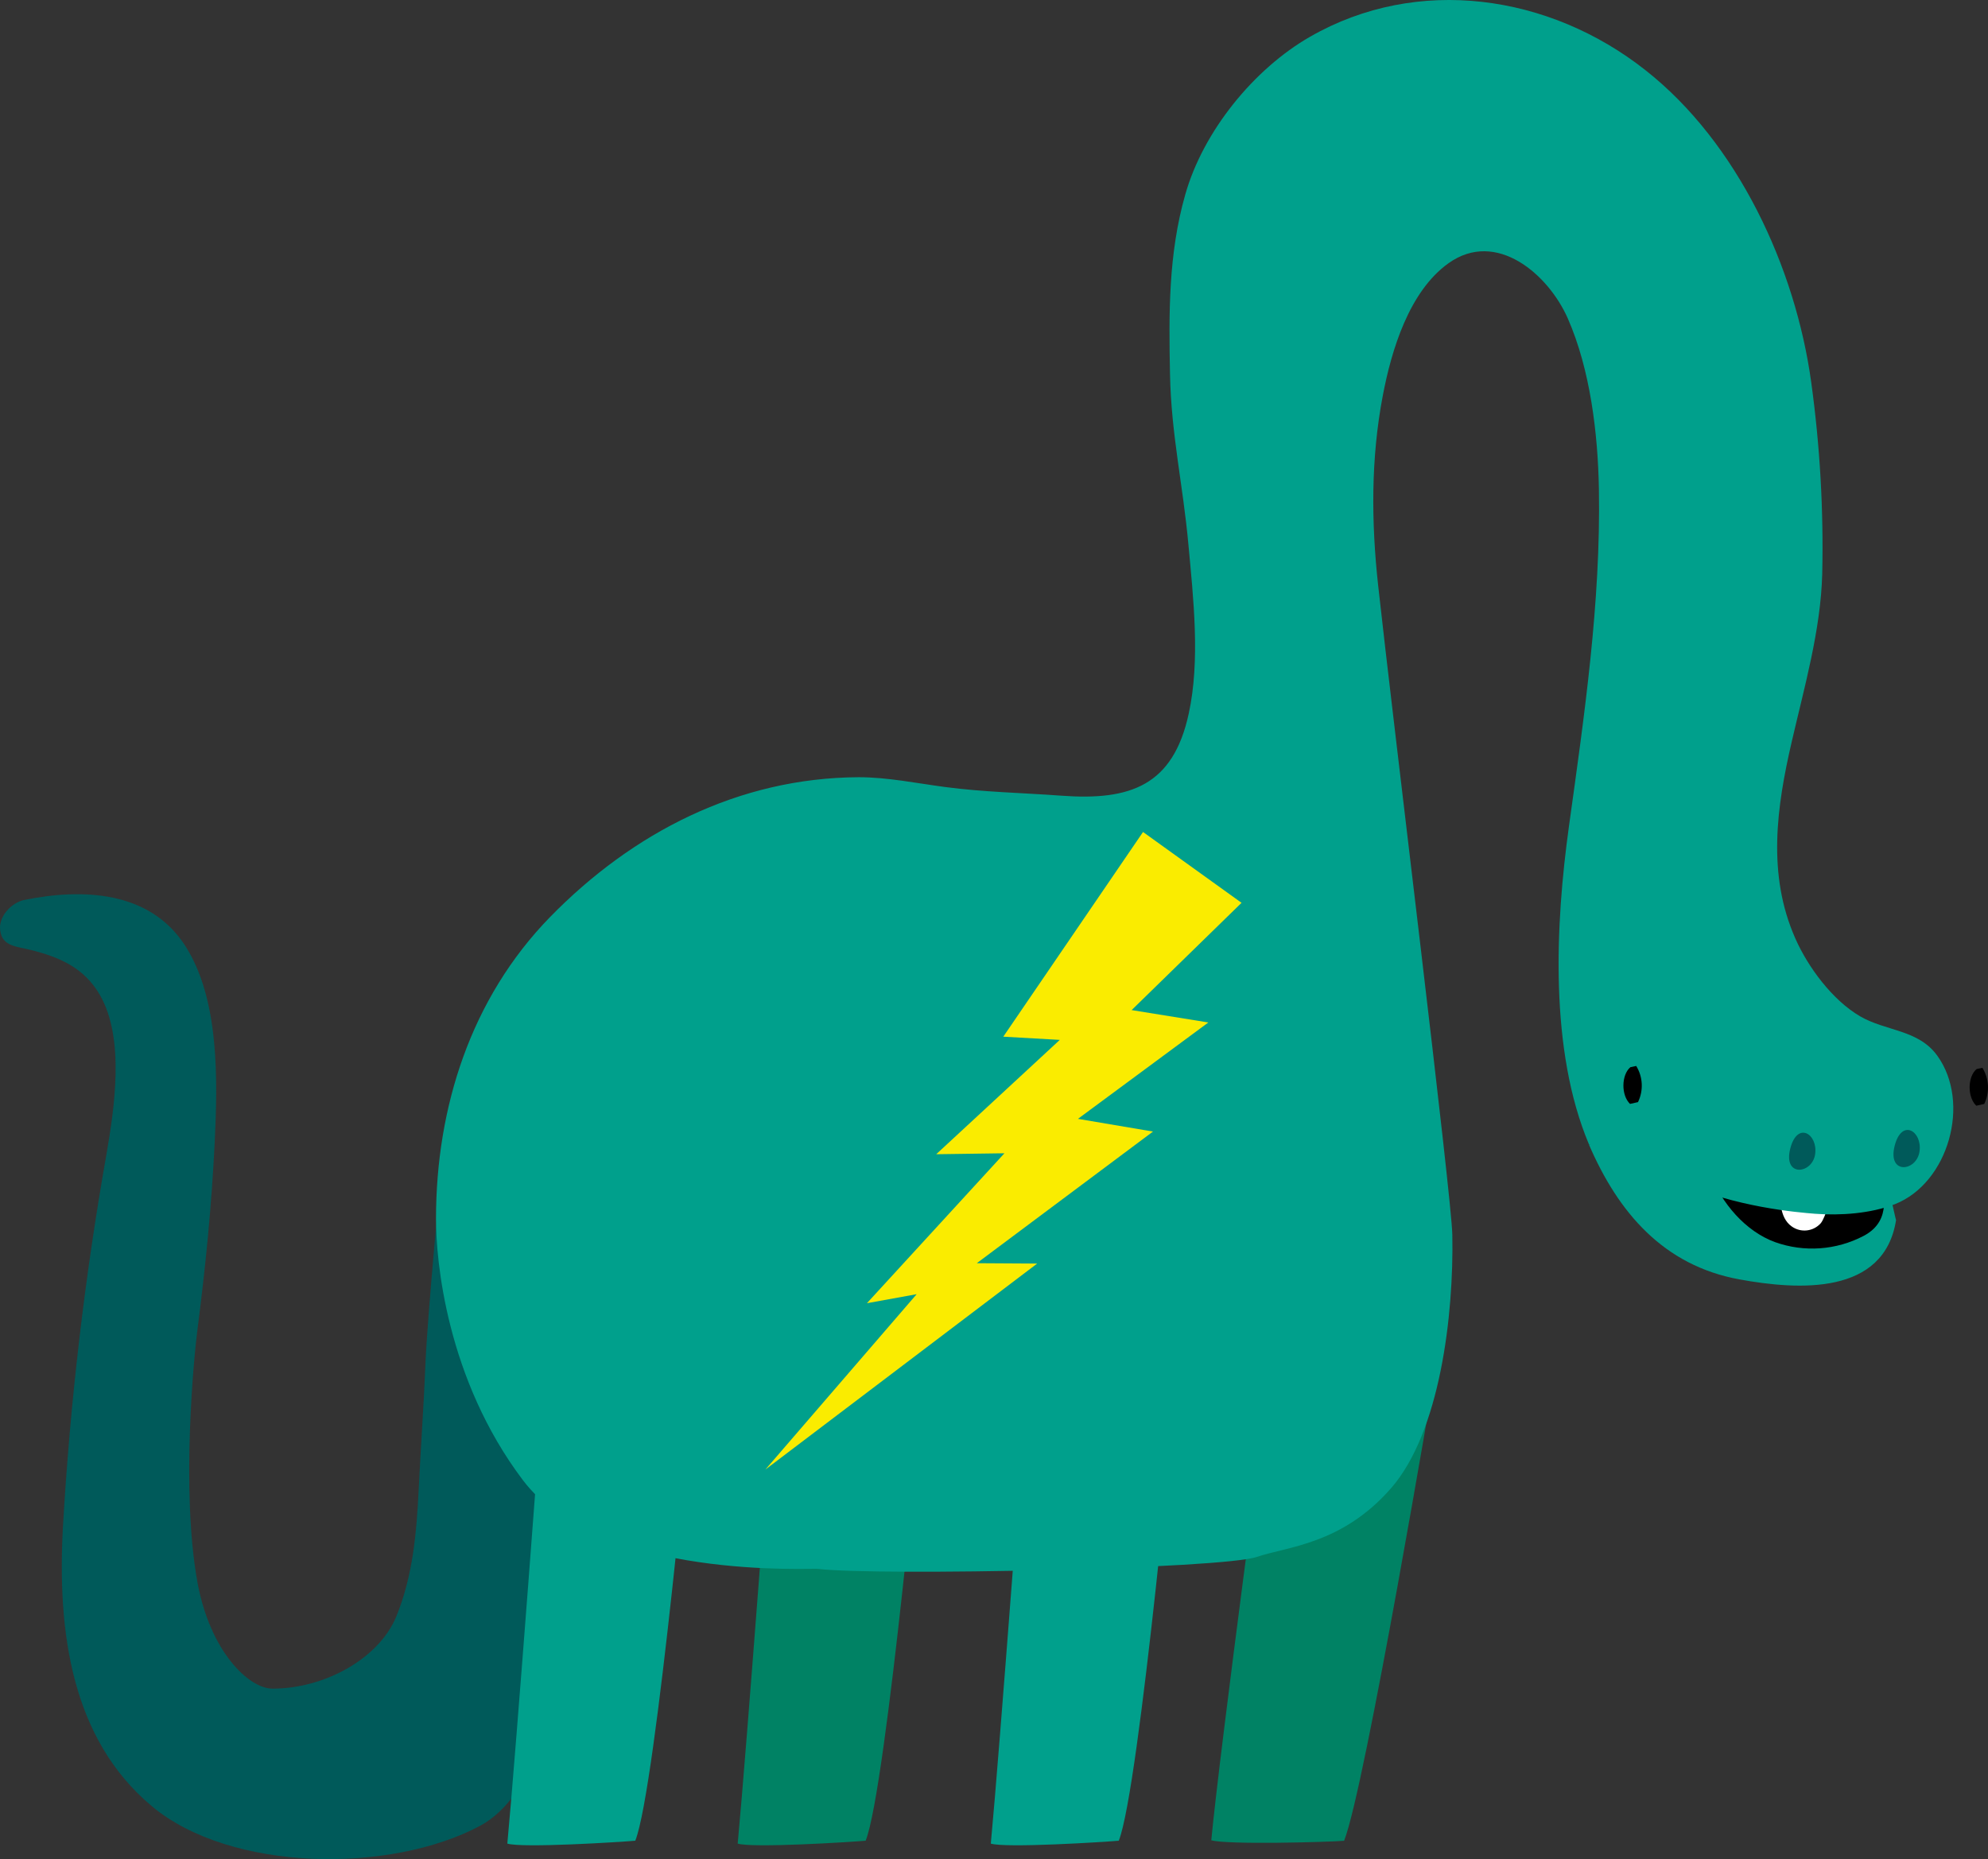 <svg version="1.1" xmlns="http://www.w3.org/2000/svg" xmlns:xlink="http://www.w3.org/1999/xlink" width="195.763" height="183.088" viewBox="0,0,195.763,183.088"><rect x="0" y="0" width="195.763" height="183.088" fill="#333333" stroke="none"/><g transform="translate(-142.217,-88.433)"><g data-paper-data="{&quot;isPaintingLayer&quot;:true}" stroke="none" stroke-linecap="butt" stroke-linejoin="miter" stroke-miterlimit="10" stroke-dasharray="" stroke-dashoffset="0" style="mix-blend-mode: normal"><path d="M283.495,223.759c0,0 -6.87,40.826 -8.92,45.955c-1.52,0.135 -11.58,0.406 -13.08,-0.05c0.87,-9.14 5.595,-44.291 5.595,-44.291z" fill="#008264" fill-rule="evenodd" stroke-width="1"/><path d="M233.2,223.969c0,0 -3.685,40.606 -5.74,45.74c-1.52,0.135 -11.1,0.737 -12.6,0.286c0.865,-9.14 3.5,-44.622 3.5,-44.622z" fill="#008264" fill-rule="evenodd" stroke-width="1"/><path d="M144.61,177.062c5.705,-1.158 12.32,-0.922 15.82,4.472c3.43,5.28 3.215,13.361 2.93,19.378c-0.3,6.237 -0.91,12.358 -1.71,18.55c-0.31,2.382 -1.635,15.663 0,24.742c1.26,6.964 5.12,10.529 7.395,10.529c5.24,0 10.53,-3.038 12.19,-7.094c1.66,-4.056 2,-8.278 2.215,-12.579c0.2,-4.142 0.5,-8.243 0.665,-12.379c0.165,-4.136 1.475,-18.836 2.035,-22.952c0.125,3.975 9.475,15.542 15.41,20.24c-1.195,10.328 -1.39,42.56 -12.065,48.271c-8.855,4.738 -24.57,4.552 -32.315,-1.92c-7.915,-6.613 -9.325,-17.112 -8.77,-27.445c0.708,-12.329 2.14,-24.605 4.29,-36.765c0.8,-4.643 1.815,-11.416 -0.645,-15.688c-1.55,-2.692 -4,-3.735 -6.81,-4.437c-1.375,-0.341 -2.785,-0.351 -3,-1.86c-0.24,-1.378 1.08,-2.802 2.365,-3.063z" fill="#005a5a" fill-rule="evenodd" stroke-width="1"/><g fill-rule="evenodd" stroke-width="1"><path d="M328.26,205.82c0.105,0.256 0.615,2.652 0.665,2.778c-1.175,7.395 -9.55,6.908 -15.425,5.831c-7.465,-1.364 -11.93,-6.573 -14.825,-13.297z" fill="#00a08c"/><path d="M327.56,204.888c-0.09,0.616 1.17,3.69 -1.83,5.259c-2.695,1.413 -5.855,1.635 -8.72,0.612c-2.915,-1.063 -5.27,-3.831 -6.425,-6.804z" fill="#000000"/><path d="M322.515,206.196c0,0 -0.5,2.081 -1,2.698c-0.733,0.826 -1.969,0.964 -2.865,0.32c-1.29,-0.907 -1.085,-2.933 -1.085,-2.933z" fill="#ffffff"/></g><path d="M196.355,178.772c8.135,-8.338 18.58,-13.743 30.415,-13.798c2.85,0 5.715,0.597 8.535,0.968c3.78,0.501 7.635,0.571 11.44,0.852c6.8,0.501 11,-1.003 12.53,-8.087c1.145,-5.234 0.455,-11.361 -0.035,-16.67c-0.54,-5.926 -1.69,-10.789 -1.81,-16.746c-0.12,-5.956 -0.165,-11.842 1.5,-17.688c1.77,-6.257 6.77,-12.388 12.3,-15.557c10.605,-6.082 23.575,-4.151 33,3.284c9.11,7.154 14.795,19.458 16.345,30.774c0.859,6.244 1.221,12.548 1.08,18.851c-0.14,5.515 -1.77,11.18 -3,16.515c-1.5,6.472 -2.43,13.09 0.345,19.367c1.25,2.843 3.66,6.097 6.39,7.686c2.54,1.479 5.735,1.289 7.6,3.881c3.335,4.632 1.095,12.534 -4.17,14.614c-2.365,0.928 -5.37,1.139 -7.87,0.948c-1.75,-0.14 -7.88,-0.642 -13.41,-3.149c-3.875,-1.759 -5.61,-1.809 -8.865,-3.71c-3.885,-9.24 -3.31,-21.558 -1.96,-31.3c1.525,-10.98 3.14,-22.06 2.95,-33.18c-0.095,-5.475 -0.84,-11.767 -3.06,-16.826c-1.905,-4.341 -7.04,-8.809 -11.75,-5.444c-3.89,2.777 -5.625,8.588 -6.47,13.035c-1.185,6.207 -1.14,12.464 -0.455,18.726c1.475,13.477 7.23,60.103 7.3,63.909c0.155,7.891 -1.2,19.447 -6.045,24.982c-4.845,5.536 -10.235,5.736 -13.195,6.749c-3.47,1.188 -37.29,1.88 -43.22,1.183c-0.14,-0.12 -21.525,1.248 -29.065,-8.744c-7.54,-9.992 -8.56,-21.664 -8.555,-25.765c0.015,-10.944 3.425,-21.664 11.205,-29.66z" fill="#00a08c" fill-rule="evenodd" stroke-width="1"/><path d="M258.12,223.974c0,0 -3.685,40.606 -5.735,45.735c-1.52,0.135 -11.1,0.737 -12.6,0.286c0.865,-9.14 3.5,-44.622 3.5,-44.622z" fill="#00a08c" fill-rule="evenodd" stroke-width="1"/><path d="M210.51,223.974c0,0 -3.68,40.606 -5.735,45.735c-1.52,0.135 -11.1,0.737 -12.6,0.286c0.865,-9.14 3.5,-44.622 3.5,-44.622z" fill="#00a08c" fill-rule="evenodd" stroke-width="1"/><g fill-rule="evenodd" stroke-width="1"><path d="M318.51,201.539c0.7,-2.723 2.72,-1.434 2.45,0.541c-0.26,1.975 -3.185,2.336 -2.45,-0.541z" fill="#005a5a"/><path d="M328.79,201.268c0.7,-2.723 2.72,-1.434 2.45,0.541c-0.27,2.006 -3.185,2.352 -2.45,-0.541z" fill="#005a5a"/><path d="M336.86,193.712l0.57,-0.12c0.663,1.078 0.731,2.42 0.18,3.56l-0.785,0.175c-0.89,-0.852 -0.865,-2.863 0.035,-3.615z" fill="#000000"/><path d="M302.765,193.532l0.575,-0.121c0.661,1.079 0.727,2.422 0.175,3.56l-0.785,0.176c-0.89,-0.853 -0.86,-2.858 0.035,-3.615z" fill="#000000"/></g><path d="M255.755,199.871l-17.352,12.965l5.945,0.036l-26.761,20.283l14.897,-17.269l-4.901,0.89l13.543,-14.767l-6.717,0.094l12.169,-11.261l-5.565,-0.315l13.761,-20.158l9.701,6.975l-10.824,10.564l7.555,1.22l-12.842,9.492l7.392,1.251" fill="#faec00" fill-rule="nonzero" stroke-width="0.663"/></g></g></svg>